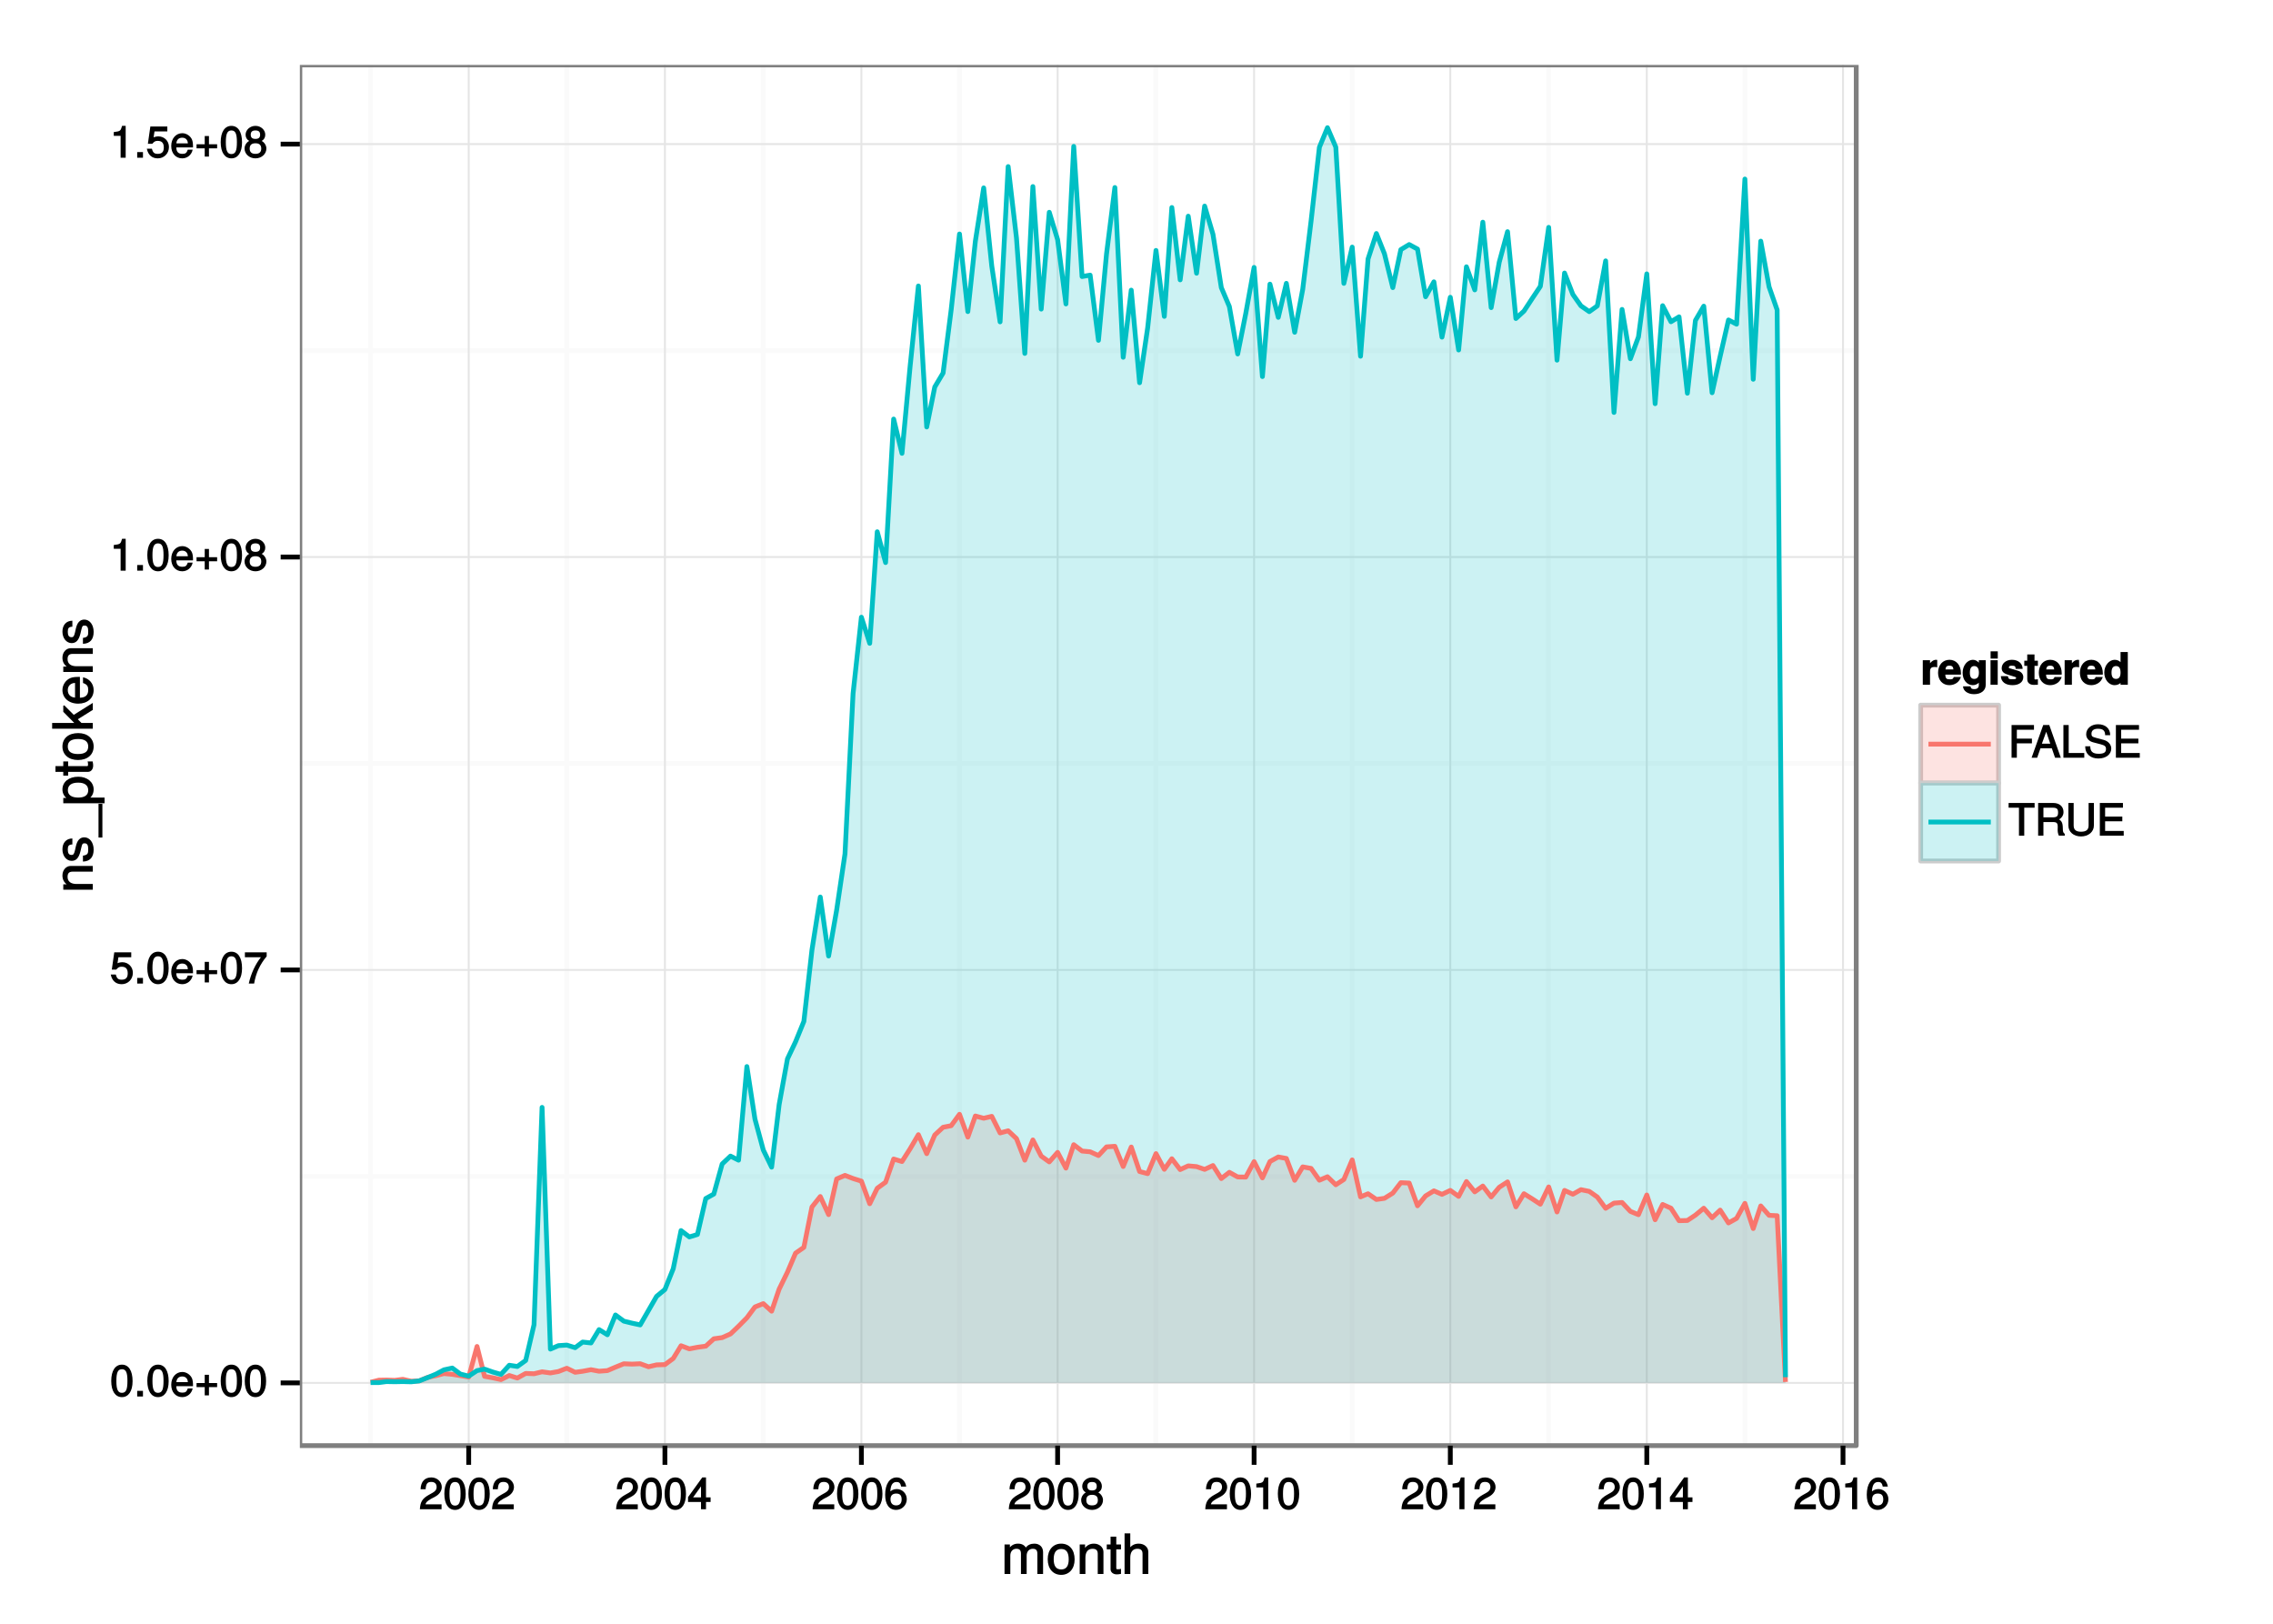 <?xml version="1.0" encoding="UTF-8"?>
<svg xmlns="http://www.w3.org/2000/svg" xmlns:xlink="http://www.w3.org/1999/xlink" width="504pt" height="360pt" viewBox="0 0 504 360" version="1.1">
<defs>
<g>
<symbol overflow="visible" id="glyph0-0">
<path style="stroke:none;" d=""/>
</symbol>
<symbol overflow="visible" id="glyph0-1">
<path style="stroke:none;" d="M 5 -3.391 C 5 -5.75 4.109 -7.062 2.641 -7.062 C 1.172 -7.062 0.266 -5.734 0.266 -3.453 C 0.266 -1.156 1.188 0.141 2.641 0.141 C 4.078 0.141 5 -1.156 5 -3.391 Z M 3.859 -3.469 C 3.859 -1.547 3.562 -0.812 2.625 -0.812 C 1.734 -0.812 1.406 -1.578 1.406 -3.438 C 1.406 -5.312 1.734 -6.047 2.641 -6.047 C 3.547 -6.047 3.859 -5.297 3.859 -3.469 Z M 3.859 -3.469 "/>
</symbol>
<symbol overflow="visible" id="glyph0-2">
<path style="stroke:none;" d="M 1.969 -0.125 L 1.969 -1.25 L 0.688 -1.25 L 0.688 0 L 1.969 0 Z M 1.969 -0.125 "/>
</symbol>
<symbol overflow="visible" id="glyph0-3">
<path style="stroke:none;" d="M 5.062 -2.406 C 5.062 -3.141 5 -3.594 4.859 -3.969 C 4.531 -4.797 3.625 -5.438 2.688 -5.438 C 1.281 -5.438 0.234 -4.266 0.234 -2.609 C 0.234 -0.953 1.25 0.141 2.672 0.141 C 3.812 0.141 4.75 -0.641 4.984 -1.781 L 3.906 -1.781 C 3.641 -1 3.344 -0.859 2.703 -0.859 C 1.859 -0.859 1.375 -1.25 1.359 -2.281 L 5.062 -2.281 Z M 4.156 -3.031 C 4.156 -3.031 3.969 -3.172 3.969 -3.188 L 1.375 -3.188 C 1.438 -3.953 1.875 -4.438 2.672 -4.438 C 3.469 -4.438 3.922 -3.906 3.922 -3.125 Z M 4.156 -3.031 "/>
</symbol>
<symbol overflow="visible" id="glyph0-4">
<path style="stroke:none;" d="M 5.078 -2.203 L 5.078 -2.984 L 3.266 -2.984 L 3.266 -4.812 L 2.328 -4.812 L 2.328 -2.984 L 0.516 -2.984 L 0.516 -2.078 L 2.328 -2.078 L 2.328 -0.25 L 3.266 -0.25 L 3.266 -2.078 L 5.078 -2.078 Z M 5.078 -2.203 "/>
</symbol>
<symbol overflow="visible" id="glyph0-5">
<path style="stroke:none;" d="M 5.062 -2.375 C 5.062 -3.719 4.031 -4.734 2.719 -4.734 C 2.25 -4.734 1.75 -4.578 1.656 -4.5 L 1.859 -5.828 L 4.703 -5.828 L 4.703 -6.922 L 0.938 -6.922 L 0.391 -3.094 L 1.375 -3.094 C 1.812 -3.609 2.047 -3.734 2.578 -3.734 C 3.484 -3.734 3.922 -3.266 3.922 -2.266 C 3.922 -1.281 3.484 -0.859 2.578 -0.859 C 1.828 -0.859 1.516 -1.109 1.281 -2 L 0.156 -2 C 0.469 -0.516 1.375 0.141 2.594 0.141 C 3.969 0.141 5.062 -0.938 5.062 -2.375 Z M 5.062 -2.375 "/>
</symbol>
<symbol overflow="visible" id="glyph0-6">
<path style="stroke:none;" d="M 5.125 -6.078 L 5.125 -6.922 L 0.297 -6.922 L 0.297 -5.828 L 3.844 -5.828 C 2.656 -4.344 1.656 -2.266 1.156 0 L 2.344 0 C 2.734 -2.328 3.656 -4.281 5.125 -6.031 Z M 5.125 -6.078 "/>
</symbol>
<symbol overflow="visible" id="glyph0-7">
<path style="stroke:none;" d="M 3.469 -0.125 L 3.469 -7.062 L 2.672 -7.062 C 2.328 -5.891 2.281 -5.875 0.828 -5.688 L 0.828 -4.844 L 2.344 -4.844 L 2.344 0 L 3.469 0 Z M 3.469 -0.125 "/>
</symbol>
<symbol overflow="visible" id="glyph0-8">
<path style="stroke:none;" d="M 5.062 -2.047 C 5.062 -2.797 4.531 -3.469 4.016 -3.719 C 4.547 -4.031 4.812 -4.469 4.812 -5.109 C 4.812 -6.172 3.844 -7.062 2.641 -7.062 C 1.438 -7.062 0.453 -6.172 0.453 -5.109 C 0.453 -4.484 0.719 -4.047 1.25 -3.719 C 0.734 -3.469 0.219 -2.797 0.219 -2.047 C 0.219 -0.812 1.297 0.141 2.641 0.141 C 3.984 0.141 5.062 -0.812 5.062 -2.047 Z M 3.672 -5.094 C 3.672 -4.469 3.344 -4.172 2.641 -4.172 C 1.922 -4.172 1.594 -4.469 1.594 -5.109 C 1.594 -5.75 1.922 -6.047 2.641 -6.047 C 3.359 -6.047 3.672 -5.75 3.672 -5.094 Z M 3.922 -2.031 C 3.922 -1.234 3.484 -0.859 2.625 -0.859 C 1.797 -0.859 1.359 -1.234 1.359 -2.031 C 1.359 -2.828 1.797 -3.203 2.641 -3.203 C 3.484 -3.203 3.922 -2.828 3.922 -2.031 Z M 3.922 -2.031 "/>
</symbol>
<symbol overflow="visible" id="glyph0-9">
<path style="stroke:none;" d="M 5.031 -4.938 C 5.031 -6.078 4.016 -7.062 2.719 -7.062 C 1.328 -7.062 0.391 -6.219 0.328 -4.438 L 1.453 -4.438 C 1.531 -5.703 1.859 -6.062 2.703 -6.062 C 3.469 -6.062 3.891 -5.641 3.891 -4.906 C 3.891 -4.375 3.609 -4.016 3.016 -3.672 L 2.125 -3.172 C 0.703 -2.359 0.266 -1.625 0.172 0 L 4.984 0 L 4.984 -1.094 L 1.422 -1.094 C 1.5 -1.516 1.766 -1.781 2.594 -2.281 L 3.562 -2.797 C 4.516 -3.297 5.031 -4.094 5.031 -4.938 Z M 5.031 -4.938 "/>
</symbol>
<symbol overflow="visible" id="glyph0-10">
<path style="stroke:none;" d="M 5.125 -1.75 L 5.125 -2.641 L 4.109 -2.641 L 4.109 -7.062 L 3.281 -7.062 L 0.125 -2.688 L 0.125 -1.625 L 3 -1.625 L 3 0 L 4.109 0 L 4.109 -1.625 L 5.125 -1.625 Z M 3.141 -2.641 L 1.25 -2.641 L 3.234 -5.406 L 3 -5.484 L 3 -2.641 Z M 3.141 -2.641 "/>
</symbol>
<symbol overflow="visible" id="glyph0-11">
<path style="stroke:none;" d="M 5.062 -2.234 C 5.062 -3.5 4.062 -4.484 2.844 -4.484 C 2.172 -4.484 1.531 -4.188 1.172 -3.688 L 1.406 -3.594 C 1.422 -5.25 1.828 -6.047 2.797 -6.047 C 3.391 -6.047 3.656 -5.797 3.812 -5.031 L 4.938 -5.031 C 4.75 -6.266 3.891 -7.062 2.844 -7.062 C 1.266 -7.062 0.266 -5.594 0.266 -3.219 C 0.266 -1.109 1.141 0.141 2.703 0.141 C 3.984 0.141 5.062 -0.906 5.062 -2.234 Z M 3.922 -2.172 C 3.922 -1.312 3.484 -0.859 2.703 -0.859 C 1.922 -0.859 1.453 -1.344 1.453 -2.219 C 1.453 -3.062 1.906 -3.484 2.734 -3.484 C 3.547 -3.484 3.922 -3.078 3.922 -2.172 Z M 3.922 -2.172 "/>
</symbol>
<symbol overflow="visible" id="glyph0-12">
<path style="stroke:none;" d="M 5.688 -6.328 L 5.688 -7.25 L 0.719 -7.25 L 0.719 0 L 1.891 0 L 1.891 -3.188 L 5.234 -3.188 L 5.234 -4.234 L 1.891 -4.234 L 1.891 -6.203 L 5.688 -6.203 Z M 5.688 -6.328 "/>
</symbol>
<symbol overflow="visible" id="glyph0-13">
<path style="stroke:none;" d="M 6.406 -0.125 L 3.891 -7.25 L 2.547 -7.25 L -0.031 0 L 1.203 0 L 1.938 -2.094 L 4.453 -2.094 L 5.172 0 L 6.453 0 Z M 4.297 -3.109 L 2.25 -3.109 L 3.359 -6.156 L 3.078 -6.156 L 4.109 -3.109 Z M 4.297 -3.109 "/>
</symbol>
<symbol overflow="visible" id="glyph0-14">
<path style="stroke:none;" d="M 5.25 -0.125 L 5.25 -1.047 L 1.797 -1.047 L 1.797 -7.25 L 0.625 -7.25 L 0.625 0 L 5.25 0 Z M 5.25 -0.125 "/>
</symbol>
<symbol overflow="visible" id="glyph0-15">
<path style="stroke:none;" d="M 6.094 -2.047 C 6.094 -2.906 5.422 -3.672 4.469 -3.938 L 2.719 -4.406 C 1.875 -4.625 1.703 -4.766 1.703 -5.312 C 1.703 -6.016 2.188 -6.422 3.125 -6.422 C 4.234 -6.422 4.734 -6.031 4.734 -5 L 5.859 -5 C 5.859 -6.5 4.766 -7.422 3.156 -7.422 C 1.625 -7.422 0.531 -6.453 0.531 -5.188 C 0.531 -4.328 1.125 -3.672 2.047 -3.422 L 3.781 -2.969 C 4.656 -2.734 4.922 -2.5 4.922 -1.953 C 4.922 -1.188 4.484 -0.875 3.281 -0.875 C 1.953 -0.875 1.438 -1.406 1.438 -2.531 L 0.312 -2.531 C 0.312 -0.75 1.578 0.172 3.219 0.172 C 5 0.172 6.094 -0.797 6.094 -2.047 Z M 6.094 -2.047 "/>
</symbol>
<symbol overflow="visible" id="glyph0-16">
<path style="stroke:none;" d="M 6.016 -0.125 L 6.016 -1.047 L 1.891 -1.047 L 1.891 -3.188 L 5.703 -3.188 L 5.703 -4.234 L 1.891 -4.234 L 1.891 -6.203 L 5.844 -6.203 L 5.844 -7.25 L 0.719 -7.25 L 0.719 0 L 6.016 0 Z M 6.016 -0.125 "/>
</symbol>
<symbol overflow="visible" id="glyph0-17">
<path style="stroke:none;" d="M 5.828 -6.328 L 5.828 -7.25 L 0.062 -7.25 L 0.062 -6.203 L 2.359 -6.203 L 2.359 0 L 3.531 0 L 3.531 -6.203 L 5.828 -6.203 Z M 5.828 -6.328 "/>
</symbol>
<symbol overflow="visible" id="glyph0-18">
<path style="stroke:none;" d="M 6.656 -0.125 L 6.656 -0.406 C 6.281 -0.672 6.234 -0.828 6.219 -1.75 C 6.203 -2.906 5.906 -3.391 5.141 -3.719 L 5.141 -3.453 C 5.922 -3.844 6.375 -4.453 6.375 -5.25 C 6.375 -6.453 5.484 -7.25 4.109 -7.25 L 0.75 -7.25 L 0.75 0 L 1.922 0 L 1.922 -3.016 L 4.094 -3.016 C 4.875 -3.016 5.109 -2.766 5.094 -1.906 L 5.078 -1.281 C 5.078 -0.844 5.156 -0.406 5.344 0 L 6.656 0 Z M 5.172 -5.125 C 5.172 -4.297 4.891 -4.062 3.938 -4.062 L 1.922 -4.062 L 1.922 -6.203 L 3.938 -6.203 C 4.938 -6.203 5.172 -5.906 5.172 -5.125 Z M 5.172 -5.125 "/>
</symbol>
<symbol overflow="visible" id="glyph0-19">
<path style="stroke:none;" d="M 6.328 -2.25 L 6.328 -7.25 L 5.156 -7.25 L 5.156 -2.25 C 5.156 -1.312 4.609 -0.875 3.484 -0.875 C 2.453 -0.875 1.844 -1.234 1.844 -2.25 L 1.844 -7.25 L 0.672 -7.25 L 0.672 -2.25 C 0.672 -0.828 1.828 0.172 3.484 0.172 C 5.125 0.172 6.328 -0.859 6.328 -2.25 Z M 6.328 -2.25 "/>
</symbol>
<symbol overflow="visible" id="glyph1-0">
<path style="stroke:none;" d=""/>
</symbol>
<symbol overflow="visible" id="glyph1-1">
<path style="stroke:none;" d="M 9.25 -0.125 L 9.25 -4.844 C 9.25 -5.969 8.5 -6.734 7.312 -6.734 C 6.484 -6.734 5.875 -6.438 5.406 -5.875 C 5.109 -6.406 4.516 -6.734 3.703 -6.734 C 2.859 -6.734 2.203 -6.391 1.656 -5.625 L 1.891 -5.531 L 1.891 -6.547 L 0.703 -6.547 L 0.703 0 L 1.984 0 L 1.984 -4.078 C 1.984 -4.984 2.516 -5.594 3.328 -5.594 C 4.062 -5.594 4.344 -5.266 4.344 -4.469 L 4.344 0 L 5.609 0 L 5.609 -4.078 C 5.609 -4.984 6.156 -5.594 6.969 -5.594 C 7.703 -5.594 7.984 -5.25 7.984 -4.469 L 7.984 0 L 9.25 0 Z M 9.25 -0.125 "/>
</symbol>
<symbol overflow="visible" id="glyph1-2">
<path style="stroke:none;" d="M 6.25 -3.234 C 6.25 -5.406 5.078 -6.734 3.266 -6.734 C 1.5 -6.734 0.281 -5.391 0.281 -3.281 C 0.281 -1.156 1.484 0.188 3.281 0.188 C 5.047 0.188 6.25 -1.156 6.25 -3.234 Z M 4.938 -3.234 C 4.938 -1.766 4.375 -1.016 3.281 -1.016 C 2.156 -1.016 1.609 -1.75 1.609 -3.281 C 1.609 -4.781 2.156 -5.547 3.281 -5.547 C 4.406 -5.547 4.938 -4.797 4.938 -3.234 Z M 4.938 -3.234 "/>
</symbol>
<symbol overflow="visible" id="glyph1-3">
<path style="stroke:none;" d="M 5.969 -0.125 L 5.969 -4.891 C 5.969 -5.922 5.062 -6.734 3.859 -6.734 C 2.922 -6.734 2.203 -6.344 1.656 -5.453 L 1.891 -5.359 L 1.891 -6.547 L 0.703 -6.547 L 0.703 0 L 1.969 0 L 1.969 -3.594 C 1.969 -4.891 2.531 -5.594 3.547 -5.594 C 4.344 -5.594 4.703 -5.25 4.703 -4.484 L 4.703 0 L 5.969 0 Z M 5.969 -0.125 "/>
</symbol>
<symbol overflow="visible" id="glyph1-4">
<path style="stroke:none;" d="M 3.188 -0.125 L 3.188 -1.156 C 2.922 -1.062 2.766 -1.062 2.562 -1.062 C 2.141 -1.062 2.141 -1.047 2.141 -1.484 L 2.141 -5.469 L 3.188 -5.469 L 3.188 -6.547 L 2.141 -6.547 L 2.141 -8.281 L 0.875 -8.281 L 0.875 -6.547 L 0.031 -6.547 L 0.031 -5.469 L 0.875 -5.469 L 0.875 -1.047 C 0.875 -0.406 1.453 0.078 2.234 0.078 C 2.469 0.078 2.719 0.062 3.188 -0.031 Z M 3.188 -0.125 "/>
</symbol>
<symbol overflow="visible" id="glyph1-5">
<path style="stroke:none;" d="M 5.969 -0.125 L 5.969 -4.891 C 5.969 -5.938 5.078 -6.734 3.859 -6.734 C 2.969 -6.734 2.312 -6.422 1.734 -5.656 L 1.969 -5.562 L 1.969 -9.016 L 0.703 -9.016 L 0.703 0 L 1.969 0 L 1.969 -3.594 C 1.969 -4.891 2.516 -5.594 3.547 -5.594 C 4.25 -5.594 4.688 -5.312 4.688 -4.484 L 4.688 0 L 5.969 0 Z M 5.969 -0.125 "/>
</symbol>
<symbol overflow="visible" id="glyph2-0">
<path style="stroke:none;" d=""/>
</symbol>
<symbol overflow="visible" id="glyph2-1">
<path style="stroke:none;" d="M -0.125 -5.969 L -4.891 -5.969 C -5.922 -5.969 -6.734 -5.062 -6.734 -3.859 C -6.734 -2.922 -6.344 -2.203 -5.453 -1.656 L -5.359 -1.891 L -6.547 -1.891 L -6.547 -0.703 L 0 -0.703 L 0 -1.969 L -3.594 -1.969 C -4.891 -1.969 -5.594 -2.531 -5.594 -3.547 C -5.594 -4.344 -5.25 -4.703 -4.484 -4.703 L 0 -4.703 L 0 -5.969 Z M -0.125 -5.969 "/>
</symbol>
<symbol overflow="visible" id="glyph2-2">
<path style="stroke:none;" d="M -1.891 -5.641 C -2.828 -5.641 -3.438 -4.984 -3.734 -3.734 L -3.953 -2.766 C -4.156 -1.953 -4.281 -1.734 -4.734 -1.734 C -5.297 -1.734 -5.547 -2.125 -5.547 -2.938 C -5.547 -3.75 -5.328 -4.031 -4.531 -4.062 L -4.531 -5.391 C -5.906 -5.375 -6.734 -4.422 -6.734 -2.969 C -6.734 -1.516 -5.844 -0.422 -4.688 -0.422 C -3.703 -0.422 -3.094 -1.062 -2.734 -2.562 L -2.516 -3.484 C -2.344 -4.188 -2.266 -4.312 -1.812 -4.312 C -1.219 -4.312 -1.016 -3.875 -1.016 -3 C -1.016 -2.094 -1.094 -1.734 -2.188 -1.578 L -2.188 -0.266 C -0.594 -0.312 0.188 -1.266 0.188 -2.922 C 0.188 -4.5 -0.688 -5.641 -1.891 -5.641 Z M -1.891 -5.641 "/>
</symbol>
<symbol overflow="visible" id="glyph2-3">
<path style="stroke:none;" d="M 1.984 -7.062 L 1.266 -7.062 L 1.266 0.406 L 2.125 0.406 L 2.125 -7.062 Z M 1.984 -7.062 "/>
</symbol>
<symbol overflow="visible" id="glyph2-4">
<path style="stroke:none;" d="M -3.219 -6.406 C -5.328 -6.406 -6.734 -5.25 -6.734 -3.578 C -6.734 -2.719 -6.312 -1.938 -5.562 -1.469 L -5.469 -1.703 L -6.547 -1.703 L -6.547 -0.516 L 2.609 -0.516 L 2.609 -1.781 L -0.891 -1.781 L -0.797 -1.547 C -0.141 -2.078 0.188 -2.766 0.188 -3.594 C 0.188 -5.203 -1.219 -6.406 -3.219 -6.406 Z M -3.234 -5.094 C -1.812 -5.094 -1.016 -4.5 -1.016 -3.406 C -1.016 -2.359 -1.75 -1.781 -3.234 -1.781 C -4.703 -1.781 -5.531 -2.359 -5.531 -3.406 C -5.531 -4.516 -4.734 -5.094 -3.234 -5.094 Z M -3.234 -5.094 "/>
</symbol>
<symbol overflow="visible" id="glyph2-5">
<path style="stroke:none;" d="M -0.125 -3.188 L -1.156 -3.188 C -1.062 -2.922 -1.062 -2.766 -1.062 -2.562 C -1.062 -2.141 -1.047 -2.141 -1.484 -2.141 L -5.469 -2.141 L -5.469 -3.188 L -6.547 -3.188 L -6.547 -2.141 L -8.281 -2.141 L -8.281 -0.875 L -6.547 -0.875 L -6.547 -0.031 L -5.469 -0.031 L -5.469 -0.875 L -1.047 -0.875 C -0.406 -0.875 0.078 -1.453 0.078 -2.234 C 0.078 -2.469 0.062 -2.719 -0.031 -3.188 Z M -0.125 -3.188 "/>
</symbol>
<symbol overflow="visible" id="glyph2-6">
<path style="stroke:none;" d="M -3.234 -6.25 C -5.406 -6.25 -6.734 -5.078 -6.734 -3.266 C -6.734 -1.5 -5.391 -0.281 -3.281 -0.281 C -1.156 -0.281 0.188 -1.484 0.188 -3.281 C 0.188 -5.047 -1.156 -6.25 -3.234 -6.25 Z M -3.234 -4.938 C -1.766 -4.938 -1.016 -4.375 -1.016 -3.281 C -1.016 -2.156 -1.75 -1.609 -3.281 -1.609 C -4.781 -1.609 -5.547 -2.156 -5.547 -3.281 C -5.547 -4.406 -4.797 -4.938 -3.234 -4.938 Z M -3.234 -4.938 "/>
</symbol>
<symbol overflow="visible" id="glyph2-7">
<path style="stroke:none;" d="M -0.234 -6.125 L -4.219 -3.625 L -6.328 -5.734 L -6.547 -5.641 L -6.547 -4.297 L -3.859 -1.578 L -3.75 -1.828 L -9.016 -1.828 L -9.016 -0.547 L 0 -0.547 L 0 -1.828 L -2.516 -1.828 L -3.328 -2.641 L 0 -4.719 L 0 -6.266 Z M -0.234 -6.125 "/>
</symbol>
<symbol overflow="visible" id="glyph2-8">
<path style="stroke:none;" d="M -2.984 -6.281 C -3.906 -6.281 -4.469 -6.219 -4.938 -6.031 C -5.969 -5.625 -6.734 -4.531 -6.734 -3.359 C -6.734 -1.609 -5.297 -0.344 -3.234 -0.344 C -1.172 -0.344 0.188 -1.578 0.188 -3.344 C 0.188 -4.781 -0.766 -5.906 -2.172 -6.188 L -2.172 -4.922 C -1.219 -4.594 -1.016 -4.172 -1.016 -3.375 C -1.016 -2.328 -1.547 -1.688 -2.859 -1.656 L -2.859 -6.281 Z M -3.781 -5.188 C -3.781 -5.188 -3.922 -4.984 -3.938 -4.984 L -3.938 -1.688 C -4.922 -1.766 -5.547 -2.344 -5.547 -3.344 C -5.547 -4.328 -4.859 -4.938 -3.875 -4.938 Z M -3.781 -5.188 "/>
</symbol>
<symbol overflow="visible" id="glyph3-0">
<path style="stroke:none;" d=""/>
</symbol>
<symbol overflow="visible" id="glyph3-1">
<path style="stroke:none;" d="M 3.672 -4.016 L 3.672 -5.5 C 3.469 -5.531 3.422 -5.531 3.391 -5.531 C 2.766 -5.531 2.094 -4.984 1.812 -4.281 L 2.078 -4.281 L 2.078 -5.438 L 0.469 -5.438 L 0.469 0 L 2.078 0 L 2.078 -2.875 C 2.078 -3.672 2.344 -3.938 3.125 -3.938 C 3.266 -3.938 3.375 -3.922 3.672 -3.859 Z M 3.672 -4.016 "/>
</symbol>
<symbol overflow="visible" id="glyph3-2">
<path style="stroke:none;" d="M 5.156 -2.516 C 5.156 -4.312 4.141 -5.531 2.609 -5.531 C 1.125 -5.531 0.078 -4.391 0.078 -2.641 C 0.078 -0.984 1.109 0.094 2.578 0.094 C 3.734 0.094 4.812 -0.562 5.141 -1.719 L 3.562 -1.719 C 3.406 -1.203 3.125 -1.203 2.625 -1.203 C 2 -1.203 1.719 -1.359 1.688 -2.234 L 5.141 -2.234 Z M 3.641 -3.391 L 1.719 -3.391 C 1.781 -3.969 2 -4.234 2.594 -4.234 C 3.172 -4.234 3.438 -3.984 3.484 -3.391 Z M 3.641 -3.391 "/>
</symbol>
<symbol overflow="visible" id="glyph3-3">
<path style="stroke:none;" d="M 5.312 0.047 L 5.312 -5.438 L 3.781 -5.438 L 3.781 -4.516 L 4 -4.609 C 3.594 -5.219 3.062 -5.531 2.469 -5.531 C 1.25 -5.531 0.188 -4.266 0.188 -2.656 C 0.188 -1.047 1.172 0.094 2.453 0.094 C 3.047 0.094 3.5 -0.141 4 -0.641 L 3.781 -0.719 L 3.781 0.047 C 3.781 0.672 3.438 0.969 2.766 0.969 C 2.266 0.969 2.047 0.891 1.922 0.359 L 0.281 0.359 C 0.312 1.344 1.312 2.094 2.719 2.094 C 4.281 2.094 5.312 1.266 5.312 0.047 Z M 3.797 -2.672 C 3.797 -1.734 3.438 -1.297 2.75 -1.297 C 2.109 -1.297 1.797 -1.734 1.797 -2.672 C 1.797 -3.656 2.109 -4.141 2.766 -4.141 C 3.438 -4.141 3.797 -3.641 3.797 -2.672 Z M 3.797 -2.672 "/>
</symbol>
<symbol overflow="visible" id="glyph3-4">
<path style="stroke:none;" d="M 2.109 -0.125 L 2.109 -5.438 L 0.516 -5.438 L 0.516 0 L 2.109 0 Z M 2.125 -5.922 L 2.125 -7.406 L 0.531 -7.406 L 0.531 -5.797 L 2.125 -5.797 Z M 2.125 -5.922 "/>
</symbol>
<symbol overflow="visible" id="glyph3-5">
<path style="stroke:none;" d="M 5.109 -1.656 L 5.109 -1.734 C 5.109 -2.328 4.656 -2.891 3.969 -3.094 L 2.281 -3.594 C 1.906 -3.688 1.922 -3.641 1.922 -3.859 C 1.922 -4.141 2.109 -4.219 2.578 -4.219 C 3.219 -4.219 3.406 -4.109 3.422 -3.516 L 4.969 -3.516 C 4.953 -4.734 3.984 -5.531 2.594 -5.531 C 1.281 -5.531 0.328 -4.734 0.328 -3.672 C 0.328 -3.031 0.641 -2.562 1.594 -2.266 L 3.188 -1.766 C 3.531 -1.656 3.516 -1.672 3.516 -1.531 C 3.516 -1.219 3.266 -1.234 2.641 -1.234 C 2.031 -1.234 1.828 -1.203 1.688 -1.906 L 0.141 -1.906 C 0.188 -0.641 1.156 0.094 2.719 0.094 C 4.188 0.094 5.109 -0.609 5.109 -1.656 Z M 5.109 -1.656 "/>
</symbol>
<symbol overflow="visible" id="glyph3-6">
<path style="stroke:none;" d="M 3.016 -0.125 L 3.016 -1.219 C 2.75 -1.188 2.672 -1.172 2.578 -1.172 C 2.219 -1.172 2.266 -1.141 2.266 -1.609 L 2.266 -4.188 L 3.016 -4.188 L 3.016 -5.328 L 2.266 -5.328 L 2.266 -6.719 L 0.656 -6.719 L 0.656 -5.328 L 0 -5.328 L 0 -4.188 L 0.656 -4.188 L 0.656 -1.234 C 0.656 -0.422 1.234 0.031 2.109 0.031 C 2.406 0.031 2.641 0.016 3.016 0 Z M 3.016 -0.125 "/>
</symbol>
<symbol overflow="visible" id="glyph3-7">
<path style="stroke:none;" d="M 5.359 -0.125 L 5.359 -7.25 L 3.75 -7.25 L 3.75 -4.641 L 3.969 -4.734 C 3.641 -5.25 3.094 -5.531 2.453 -5.531 C 1.219 -5.531 0.141 -4.266 0.141 -2.703 C 0.141 -1.234 1.078 0.094 2.453 0.094 C 3.094 0.094 3.641 -0.188 3.969 -0.641 L 3.75 -0.719 L 3.75 0 L 5.359 0 Z M 3.75 -2.688 C 3.75 -1.75 3.422 -1.297 2.75 -1.297 C 2.078 -1.297 1.75 -1.75 1.75 -2.703 C 1.75 -3.672 2.078 -4.141 2.75 -4.141 C 3.438 -4.141 3.75 -3.672 3.75 -2.688 Z M 3.75 -2.688 "/>
</symbol>
</g>
<clipPath id="clip1">
  <path d="M 66.488 14.398 L 412 14.398 L 412 321 L 66.488 321 Z M 66.488 14.398 "/>
</clipPath>
<clipPath id="clip2">
  <path d="M 66.488 260 L 412.59 260 L 412.59 262 L 66.488 262 Z M 66.488 260 "/>
</clipPath>
<clipPath id="clip3">
  <path d="M 66.488 168 L 412.59 168 L 412.59 170 L 66.488 170 Z M 66.488 168 "/>
</clipPath>
<clipPath id="clip4">
  <path d="M 66.488 77 L 412.59 77 L 412.59 79 L 66.488 79 Z M 66.488 77 "/>
</clipPath>
<clipPath id="clip5">
  <path d="M 81 14.398 L 83 14.398 L 83 321.512 L 81 321.512 Z M 81 14.398 "/>
</clipPath>
<clipPath id="clip6">
  <path d="M 125 14.398 L 127 14.398 L 127 321.512 L 125 321.512 Z M 125 14.398 "/>
</clipPath>
<clipPath id="clip7">
  <path d="M 168 14.398 L 170 14.398 L 170 321.512 L 168 321.512 Z M 168 14.398 "/>
</clipPath>
<clipPath id="clip8">
  <path d="M 212 14.398 L 214 14.398 L 214 321.512 L 212 321.512 Z M 212 14.398 "/>
</clipPath>
<clipPath id="clip9">
  <path d="M 255 14.398 L 257 14.398 L 257 321.512 L 255 321.512 Z M 255 14.398 "/>
</clipPath>
<clipPath id="clip10">
  <path d="M 299 14.398 L 301 14.398 L 301 321.512 L 299 321.512 Z M 299 14.398 "/>
</clipPath>
<clipPath id="clip11">
  <path d="M 342 14.398 L 344 14.398 L 344 321.512 L 342 321.512 Z M 342 14.398 "/>
</clipPath>
<clipPath id="clip12">
  <path d="M 386 14.398 L 388 14.398 L 388 321.512 L 386 321.512 Z M 386 14.398 "/>
</clipPath>
<clipPath id="clip13">
  <path d="M 66.488 306 L 412 306 L 412 307 L 66.488 307 Z M 66.488 306 "/>
</clipPath>
<clipPath id="clip14">
  <path d="M 66.488 214 L 412 214 L 412 216 L 66.488 216 Z M 66.488 214 "/>
</clipPath>
<clipPath id="clip15">
  <path d="M 66.488 123 L 412 123 L 412 124 L 66.488 124 Z M 66.488 123 "/>
</clipPath>
<clipPath id="clip16">
  <path d="M 66.488 31 L 412 31 L 412 33 L 66.488 33 Z M 66.488 31 "/>
</clipPath>
<clipPath id="clip17">
  <path d="M 103 14.398 L 105 14.398 L 105 321 L 103 321 Z M 103 14.398 "/>
</clipPath>
<clipPath id="clip18">
  <path d="M 147 14.398 L 148 14.398 L 148 321 L 147 321 Z M 147 14.398 "/>
</clipPath>
<clipPath id="clip19">
  <path d="M 190 14.398 L 192 14.398 L 192 321 L 190 321 Z M 190 14.398 "/>
</clipPath>
<clipPath id="clip20">
  <path d="M 234 14.398 L 235 14.398 L 235 321 L 234 321 Z M 234 14.398 "/>
</clipPath>
<clipPath id="clip21">
  <path d="M 277 14.398 L 279 14.398 L 279 321 L 277 321 Z M 277 14.398 "/>
</clipPath>
<clipPath id="clip22">
  <path d="M 321 14.398 L 322 14.398 L 322 321 L 321 321 Z M 321 14.398 "/>
</clipPath>
<clipPath id="clip23">
  <path d="M 364 14.398 L 366 14.398 L 366 321 L 364 321 Z M 364 14.398 "/>
</clipPath>
<clipPath id="clip24">
  <path d="M 408 14.398 L 409 14.398 L 409 321 L 408 321 Z M 408 14.398 "/>
</clipPath>
<clipPath id="clip25">
  <path d="M 66.488 14.398 L 412.59 14.398 L 412.59 321.512 L 66.488 321.512 Z M 66.488 14.398 "/>
</clipPath>
</defs>
<g id="surface222">
<rect x="0" y="0" width="504" height="360" style="fill:rgb(100%,100%,100%);fill-opacity:1;stroke:none;"/>
<rect x="0" y="0" width="504" height="360" style="fill:rgb(100%,100%,100%);fill-opacity:1;stroke:none;"/>
<path style="fill:none;stroke-width:1.063;stroke-linecap:round;stroke-linejoin:round;stroke:rgb(100%,100%,100%);stroke-opacity:1;stroke-miterlimit:10;" d="M 0 360 L 504 360 L 504 0 L 0 0 Z M 0 360 "/>
<g clip-path="url(#clip1)" clip-rule="nonzero">
<path style=" stroke:none;fill-rule:nonzero;fill:rgb(100%,100%,100%);fill-opacity:1;" d="M 66.488 320.512 L 411.59 320.512 L 411.59 14.398 L 66.488 14.398 Z M 66.488 320.512 "/>
</g>
<g clip-path="url(#clip2)" clip-rule="nonzero">
<path style="fill:none;stroke-width:1.063;stroke-linecap:butt;stroke-linejoin:round;stroke:rgb(98.039%,98.039%,98.039%);stroke-opacity:1;stroke-miterlimit:10;" d="M 66.488 260.824 L 411.586 260.824 "/>
</g>
<g clip-path="url(#clip3)" clip-rule="nonzero">
<path style="fill:none;stroke-width:1.063;stroke-linecap:butt;stroke-linejoin:round;stroke:rgb(98.039%,98.039%,98.039%);stroke-opacity:1;stroke-miterlimit:10;" d="M 66.488 169.273 L 411.586 169.273 "/>
</g>
<g clip-path="url(#clip4)" clip-rule="nonzero">
<path style="fill:none;stroke-width:1.063;stroke-linecap:butt;stroke-linejoin:round;stroke:rgb(98.039%,98.039%,98.039%);stroke-opacity:1;stroke-miterlimit:10;" d="M 66.488 77.723 L 411.586 77.723 "/>
</g>
<g clip-path="url(#clip5)" clip-rule="nonzero">
<path style="fill:none;stroke-width:1.063;stroke-linecap:butt;stroke-linejoin:round;stroke:rgb(98.039%,98.039%,98.039%);stroke-opacity:1;stroke-miterlimit:10;" d="M 82.172 320.512 L 82.172 14.398 "/>
</g>
<g clip-path="url(#clip6)" clip-rule="nonzero">
<path style="fill:none;stroke-width:1.063;stroke-linecap:butt;stroke-linejoin:round;stroke:rgb(98.039%,98.039%,98.039%);stroke-opacity:1;stroke-miterlimit:10;" d="M 125.68 320.512 L 125.68 14.398 "/>
</g>
<g clip-path="url(#clip7)" clip-rule="nonzero">
<path style="fill:none;stroke-width:1.063;stroke-linecap:butt;stroke-linejoin:round;stroke:rgb(98.039%,98.039%,98.039%);stroke-opacity:1;stroke-miterlimit:10;" d="M 169.219 320.512 L 169.219 14.398 "/>
</g>
<g clip-path="url(#clip8)" clip-rule="nonzero">
<path style="fill:none;stroke-width:1.063;stroke-linecap:butt;stroke-linejoin:round;stroke:rgb(98.039%,98.039%,98.039%);stroke-opacity:1;stroke-miterlimit:10;" d="M 212.754 320.512 L 212.754 14.398 "/>
</g>
<g clip-path="url(#clip9)" clip-rule="nonzero">
<path style="fill:none;stroke-width:1.063;stroke-linecap:butt;stroke-linejoin:round;stroke:rgb(98.039%,98.039%,98.039%);stroke-opacity:1;stroke-miterlimit:10;" d="M 256.289 320.512 L 256.289 14.398 "/>
</g>
<g clip-path="url(#clip10)" clip-rule="nonzero">
<path style="fill:none;stroke-width:1.063;stroke-linecap:butt;stroke-linejoin:round;stroke:rgb(98.039%,98.039%,98.039%);stroke-opacity:1;stroke-miterlimit:10;" d="M 299.828 320.512 L 299.828 14.398 "/>
</g>
<g clip-path="url(#clip11)" clip-rule="nonzero">
<path style="fill:none;stroke-width:1.063;stroke-linecap:butt;stroke-linejoin:round;stroke:rgb(98.039%,98.039%,98.039%);stroke-opacity:1;stroke-miterlimit:10;" d="M 343.363 320.512 L 343.363 14.398 "/>
</g>
<g clip-path="url(#clip12)" clip-rule="nonzero">
<path style="fill:none;stroke-width:1.063;stroke-linecap:butt;stroke-linejoin:round;stroke:rgb(98.039%,98.039%,98.039%);stroke-opacity:1;stroke-miterlimit:10;" d="M 386.902 320.512 L 386.902 14.398 "/>
</g>
<g clip-path="url(#clip13)" clip-rule="nonzero">
<path style="fill:none;stroke-width:0.425;stroke-linecap:butt;stroke-linejoin:round;stroke:rgb(89.804%,89.804%,89.804%);stroke-opacity:1;stroke-miterlimit:10;" d="M 66.488 306.598 L 411.586 306.598 "/>
</g>
<g clip-path="url(#clip14)" clip-rule="nonzero">
<path style="fill:none;stroke-width:0.425;stroke-linecap:butt;stroke-linejoin:round;stroke:rgb(89.804%,89.804%,89.804%);stroke-opacity:1;stroke-miterlimit:10;" d="M 66.488 215.047 L 411.586 215.047 "/>
</g>
<g clip-path="url(#clip15)" clip-rule="nonzero">
<path style="fill:none;stroke-width:0.425;stroke-linecap:butt;stroke-linejoin:round;stroke:rgb(89.804%,89.804%,89.804%);stroke-opacity:1;stroke-miterlimit:10;" d="M 66.488 123.5 L 411.586 123.5 "/>
</g>
<g clip-path="url(#clip16)" clip-rule="nonzero">
<path style="fill:none;stroke-width:0.425;stroke-linecap:butt;stroke-linejoin:round;stroke:rgb(89.804%,89.804%,89.804%);stroke-opacity:1;stroke-miterlimit:10;" d="M 66.488 31.949 L 411.586 31.949 "/>
</g>
<g clip-path="url(#clip17)" clip-rule="nonzero">
<path style="fill:none;stroke-width:0.425;stroke-linecap:butt;stroke-linejoin:round;stroke:rgb(89.804%,89.804%,89.804%);stroke-opacity:1;stroke-miterlimit:10;" d="M 103.926 320.512 L 103.926 14.398 "/>
</g>
<g clip-path="url(#clip18)" clip-rule="nonzero">
<path style="fill:none;stroke-width:0.425;stroke-linecap:butt;stroke-linejoin:round;stroke:rgb(89.804%,89.804%,89.804%);stroke-opacity:1;stroke-miterlimit:10;" d="M 147.434 320.512 L 147.434 14.398 "/>
</g>
<g clip-path="url(#clip19)" clip-rule="nonzero">
<path style="fill:none;stroke-width:0.425;stroke-linecap:butt;stroke-linejoin:round;stroke:rgb(89.804%,89.804%,89.804%);stroke-opacity:1;stroke-miterlimit:10;" d="M 191 320.512 L 191 14.398 "/>
</g>
<g clip-path="url(#clip20)" clip-rule="nonzero">
<path style="fill:none;stroke-width:0.425;stroke-linecap:butt;stroke-linejoin:round;stroke:rgb(89.804%,89.804%,89.804%);stroke-opacity:1;stroke-miterlimit:10;" d="M 234.508 320.512 L 234.508 14.398 "/>
</g>
<g clip-path="url(#clip21)" clip-rule="nonzero">
<path style="fill:none;stroke-width:0.425;stroke-linecap:butt;stroke-linejoin:round;stroke:rgb(89.804%,89.804%,89.804%);stroke-opacity:1;stroke-miterlimit:10;" d="M 278.074 320.512 L 278.074 14.398 "/>
</g>
<g clip-path="url(#clip22)" clip-rule="nonzero">
<path style="fill:none;stroke-width:0.425;stroke-linecap:butt;stroke-linejoin:round;stroke:rgb(89.804%,89.804%,89.804%);stroke-opacity:1;stroke-miterlimit:10;" d="M 321.582 320.512 L 321.582 14.398 "/>
</g>
<g clip-path="url(#clip23)" clip-rule="nonzero">
<path style="fill:none;stroke-width:0.425;stroke-linecap:butt;stroke-linejoin:round;stroke:rgb(89.804%,89.804%,89.804%);stroke-opacity:1;stroke-miterlimit:10;" d="M 365.148 320.512 L 365.148 14.398 "/>
</g>
<g clip-path="url(#clip24)" clip-rule="nonzero">
<path style="fill:none;stroke-width:0.425;stroke-linecap:butt;stroke-linejoin:round;stroke:rgb(89.804%,89.804%,89.804%);stroke-opacity:1;stroke-miterlimit:10;" d="M 408.656 320.512 L 408.656 14.398 "/>
</g>
<path style=" stroke:none;fill-rule:nonzero;fill:rgb(97.255%,46.275%,42.745%);fill-opacity:0.2;" d="M 82.172 306.465 L 84.02 306 L 85.688 305.973 L 87.535 306.039 L 89.324 305.812 L 91.172 306.23 L 92.961 306.145 L 94.809 305.379 L 96.656 304.996 L 98.445 304.531 L 100.289 304.703 L 102.078 304.992 L 103.926 305.305 L 105.773 298.527 L 107.441 305.145 L 109.289 305.48 L 111.078 305.871 L 112.926 304.965 L 114.715 305.527 L 116.562 304.5 L 118.41 304.574 L 120.195 304.141 L 122.043 304.395 L 123.832 304.074 L 125.68 303.355 L 127.527 304.25 L 129.195 304.023 L 131.043 303.676 L 132.832 304.016 L 134.68 303.875 L 136.469 303.113 L 138.316 302.363 L 140.164 302.438 L 141.949 302.352 L 143.797 303.023 L 145.586 302.605 L 147.434 302.547 L 149.281 301.18 L 151.008 298.363 L 152.855 299.055 L 154.645 298.707 L 156.492 298.453 L 158.281 296.824 L 160.129 296.562 L 161.977 295.746 L 163.762 294.039 L 165.609 292.168 L 167.398 289.766 L 169.246 289.027 L 171.094 290.703 L 172.762 285.816 L 174.609 282.031 L 176.398 277.84 L 178.246 276.551 L 180.035 267.609 L 181.883 265.281 L 183.73 269.293 L 185.516 261.383 L 187.363 260.594 L 189.152 261.289 L 191 261.867 L 192.848 266.879 L 194.516 263.445 L 196.363 262.105 L 198.152 256.969 L 200 257.523 L 201.789 254.719 L 203.637 251.57 L 205.484 255.781 L 207.27 251.641 L 209.117 249.926 L 210.906 249.578 L 212.754 247.051 L 214.602 252.113 L 216.27 247.43 L 218.117 247.93 L 219.906 247.508 L 221.754 251.184 L 223.543 250.711 L 225.387 252.438 L 227.234 257.223 L 229.023 252.738 L 230.871 256.32 L 232.66 257.605 L 234.508 255.496 L 236.355 258.984 L 238.082 253.789 L 239.93 255.199 L 241.719 255.363 L 243.566 256.195 L 245.355 254.277 L 247.203 254.148 L 249.051 258.625 L 250.836 254.309 L 252.684 259.738 L 254.473 260.211 L 256.32 255.773 L 258.168 259.25 L 259.836 256.906 L 261.684 259.309 L 263.473 258.484 L 265.32 258.652 L 267.109 259.266 L 268.957 258.41 L 270.805 261.301 L 272.59 259.914 L 274.438 260.945 L 276.227 260.973 L 278.074 257.547 L 279.922 261.145 L 281.59 257.523 L 283.438 256.512 L 285.227 256.84 L 287.074 261.688 L 288.859 258.711 L 290.707 259.047 L 292.555 261.664 L 294.344 260.902 L 296.191 262.672 L 297.98 261.5 L 299.828 257.164 L 301.676 265.359 L 303.344 264.668 L 305.191 265.934 L 306.98 265.68 L 308.828 264.523 L 310.613 262.211 L 312.461 262.297 L 314.309 267.336 L 316.098 265.148 L 317.945 264.023 L 319.734 264.801 L 321.582 263.926 L 323.43 265.25 L 325.156 261.957 L 327.004 264.246 L 328.793 262.957 L 330.641 265.375 L 332.43 263.23 L 334.273 262.035 L 336.121 267.574 L 337.91 264.66 L 339.758 265.809 L 341.547 266.98 L 343.395 263.156 L 345.242 268.707 L 346.91 263.926 L 348.758 264.77 L 350.547 263.762 L 352.395 264.141 L 354.18 265.395 L 356.027 267.891 L 357.875 266.742 L 359.664 266.602 L 361.512 268.574 L 363.301 269.309 L 365.148 264.941 L 366.996 270.426 L 368.664 267.043 L 370.512 267.867 L 372.301 270.641 L 374.148 270.594 L 375.934 269.402 L 377.781 267.871 L 379.629 269.988 L 381.418 268.297 L 383.266 271.137 L 385.055 270.133 L 386.902 266.797 L 388.75 272.383 L 390.418 267.367 L 392.266 269.453 L 394.055 269.539 L 395.902 306.395 L 395.902 306.598 L 82.172 306.598 Z M 82.172 306.465 "/>
<path style=" stroke:none;fill-rule:nonzero;fill:rgb(0%,74.902%,76.863%);fill-opacity:0.2;" d="M 82.172 306.535 L 84.02 306.531 L 85.688 306.312 L 87.535 306.348 L 89.324 306.312 L 91.172 306.363 L 92.961 306.16 L 94.809 305.43 L 96.656 304.66 L 98.445 303.707 L 100.289 303.309 L 102.078 304.641 L 103.926 305.105 L 105.773 303.879 L 107.441 303.547 L 109.289 304.195 L 111.078 304.715 L 112.926 302.691 L 114.715 302.961 L 116.562 301.633 L 118.41 293.699 L 120.195 245.52 L 122.043 299.109 L 123.832 298.336 L 125.68 298.219 L 127.527 298.793 L 129.195 297.547 L 131.043 297.742 L 132.832 294.789 L 134.68 295.93 L 136.469 291.543 L 138.316 292.91 L 140.164 293.363 L 141.949 293.746 L 143.797 290.531 L 145.586 287.418 L 147.434 285.895 L 149.281 281.281 L 151.008 272.832 L 152.855 274.242 L 154.645 273.691 L 156.492 265.727 L 158.281 264.73 L 160.129 258.062 L 161.977 256.32 L 163.762 257.223 L 165.609 236.469 L 167.398 248.105 L 169.246 254.965 L 171.094 258.77 L 172.762 244.902 L 174.609 234.758 L 176.398 230.984 L 178.246 226.449 L 180.035 210.637 L 181.883 198.879 L 183.73 211.957 L 185.516 201.758 L 187.363 189.309 L 189.152 153.789 L 191 136.844 L 192.848 142.633 L 194.516 117.898 L 196.363 124.727 L 198.152 92.91 L 200 100.508 L 201.789 81.359 L 203.637 63.406 L 205.484 94.664 L 207.27 85.797 L 209.117 82.699 L 210.906 68.691 L 212.754 51.883 L 214.602 69.082 L 216.27 53.48 L 218.117 41.66 L 219.906 58.969 L 221.754 71.359 L 223.543 36.934 L 225.387 52.758 L 227.234 78.355 L 229.023 41.363 L 230.871 68.535 L 232.66 47.066 L 234.508 53.133 L 236.355 67.387 L 238.082 32.453 L 239.93 61.312 L 241.719 61 L 243.566 75.457 L 245.355 56.297 L 247.203 41.578 L 249.051 79.211 L 250.836 64.328 L 252.684 84.852 L 254.473 72.707 L 256.32 55.523 L 258.168 70.145 L 259.836 46.012 L 261.684 62.047 L 263.473 47.93 L 265.32 60.578 L 267.109 45.691 L 268.957 51.949 L 270.805 63.762 L 272.59 67.965 L 274.438 78.477 L 276.227 69.508 L 278.074 59.293 L 279.922 83.488 L 281.59 62.996 L 283.438 70.363 L 285.227 62.82 L 287.074 73.664 L 288.859 64.137 L 290.707 49.012 L 292.555 32.648 L 294.344 28.312 L 296.191 32.609 L 297.98 62.824 L 299.828 54.785 L 301.676 78.98 L 303.344 57.406 L 305.191 51.773 L 306.98 56.266 L 308.828 63.766 L 310.613 55.344 L 312.461 54.219 L 314.309 55.223 L 316.098 65.793 L 317.945 62.484 L 319.734 74.746 L 321.582 65.91 L 323.43 77.594 L 325.156 59.152 L 327.004 64.27 L 328.793 49.262 L 330.641 68.203 L 332.43 58.137 L 334.273 51.363 L 336.121 70.617 L 337.91 68.977 L 339.758 66.156 L 341.547 63.484 L 343.395 50.41 L 345.242 79.852 L 346.91 60.535 L 348.758 65.281 L 350.547 67.809 L 352.395 69.094 L 354.18 67.816 L 356.027 57.836 L 357.875 91.441 L 359.664 68.605 L 361.512 79.539 L 363.301 74.695 L 365.148 60.723 L 366.996 89.5 L 368.664 67.773 L 370.512 71.336 L 372.301 70.246 L 374.148 87.18 L 375.934 71.039 L 377.781 67.879 L 379.629 87.07 L 381.418 78.984 L 383.266 70.941 L 385.055 71.875 L 386.902 39.699 L 388.75 84.09 L 390.418 53.465 L 392.266 63.609 L 394.055 68.719 L 395.902 305.336 L 395.902 306.598 L 82.172 306.598 Z M 82.172 306.535 "/>
<path style="fill:none;stroke-width:1.063;stroke-linecap:butt;stroke-linejoin:round;stroke:rgb(97.255%,46.275%,42.745%);stroke-opacity:1;stroke-miterlimit:1;" d="M 82.172 306.465 L 84.02 306 L 85.688 305.973 L 87.535 306.039 L 89.324 305.812 L 91.172 306.23 L 92.961 306.145 L 94.809 305.379 L 96.656 304.996 L 98.445 304.531 L 100.289 304.703 L 102.078 304.992 L 103.926 305.305 L 105.773 298.527 L 107.441 305.145 L 109.289 305.48 L 111.078 305.871 L 112.926 304.965 L 114.715 305.527 L 116.562 304.5 L 118.41 304.574 L 120.195 304.141 L 122.043 304.395 L 123.832 304.074 L 125.68 303.355 L 127.527 304.25 L 129.195 304.023 L 131.043 303.676 L 132.832 304.016 L 134.68 303.875 L 136.469 303.113 L 138.316 302.363 L 140.164 302.438 L 141.949 302.352 L 143.797 303.023 L 145.586 302.605 L 147.434 302.547 L 149.281 301.18 L 151.008 298.363 L 152.855 299.055 L 154.645 298.707 L 156.492 298.453 L 158.281 296.824 L 160.129 296.562 L 161.977 295.746 L 163.762 294.039 L 165.609 292.168 L 167.398 289.766 L 169.246 289.027 L 171.094 290.703 L 172.762 285.816 L 174.609 282.031 L 176.398 277.84 L 178.246 276.551 L 180.035 267.609 L 181.883 265.281 L 183.73 269.293 L 185.516 261.383 L 187.363 260.594 L 189.152 261.289 L 191 261.867 L 192.848 266.879 L 194.516 263.445 L 196.363 262.105 L 198.152 256.969 L 200 257.523 L 201.789 254.719 L 203.637 251.57 L 205.484 255.781 L 207.27 251.641 L 209.117 249.926 L 210.906 249.578 L 212.754 247.051 L 214.602 252.113 L 216.27 247.43 L 218.117 247.93 L 219.906 247.508 L 221.754 251.184 L 223.543 250.711 L 225.387 252.438 L 227.234 257.223 L 229.023 252.738 L 230.871 256.32 L 232.66 257.605 L 234.508 255.496 L 236.355 258.984 L 238.082 253.789 L 239.93 255.199 L 241.719 255.363 L 243.566 256.195 L 245.355 254.277 L 247.203 254.148 L 249.051 258.625 L 250.836 254.309 L 252.684 259.738 L 254.473 260.211 L 256.32 255.773 L 258.168 259.25 L 259.836 256.906 L 261.684 259.309 L 263.473 258.484 L 265.32 258.652 L 267.109 259.266 L 268.957 258.41 L 270.805 261.301 L 272.59 259.914 L 274.438 260.945 L 276.227 260.973 L 278.074 257.547 L 279.922 261.145 L 281.59 257.523 L 283.438 256.512 L 285.227 256.84 L 287.074 261.688 L 288.859 258.711 L 290.707 259.047 L 292.555 261.664 L 294.344 260.902 L 296.191 262.672 L 297.98 261.5 L 299.828 257.164 L 301.676 265.359 L 303.344 264.668 L 305.191 265.934 L 306.98 265.68 L 308.828 264.523 L 310.613 262.211 L 312.461 262.297 L 314.309 267.336 L 316.098 265.148 L 317.945 264.023 L 319.734 264.801 L 321.582 263.926 L 323.43 265.25 L 325.156 261.957 L 327.004 264.246 L 328.793 262.957 L 330.641 265.375 L 332.43 263.23 L 334.273 262.035 L 336.121 267.574 L 337.91 264.66 L 339.758 265.809 L 341.547 266.98 L 343.395 263.156 L 345.242 268.707 L 346.91 263.926 L 348.758 264.77 L 350.547 263.762 L 352.395 264.141 L 354.18 265.395 L 356.027 267.891 L 357.875 266.742 L 359.664 266.602 L 361.512 268.574 L 363.301 269.309 L 365.148 264.941 L 366.996 270.426 L 368.664 267.043 L 370.512 267.867 L 372.301 270.641 L 374.148 270.594 L 375.934 269.402 L 377.781 267.871 L 379.629 269.988 L 381.418 268.297 L 383.266 271.137 L 385.055 270.133 L 386.902 266.797 L 388.75 272.383 L 390.418 267.367 L 392.266 269.453 L 394.055 269.539 L 395.902 306.395 "/>
<path style="fill:none;stroke-width:1.063;stroke-linecap:butt;stroke-linejoin:round;stroke:rgb(0%,74.902%,76.863%);stroke-opacity:1;stroke-miterlimit:1;" d="M 82.172 306.535 L 84.02 306.531 L 85.688 306.312 L 87.535 306.348 L 89.324 306.312 L 91.172 306.363 L 92.961 306.16 L 94.809 305.43 L 96.656 304.66 L 98.445 303.707 L 100.289 303.309 L 102.078 304.641 L 103.926 305.105 L 105.773 303.879 L 107.441 303.547 L 109.289 304.195 L 111.078 304.715 L 112.926 302.691 L 114.715 302.961 L 116.562 301.633 L 118.41 293.699 L 120.195 245.52 L 122.043 299.109 L 123.832 298.336 L 125.68 298.219 L 127.527 298.793 L 129.195 297.547 L 131.043 297.742 L 132.832 294.789 L 134.68 295.93 L 136.469 291.543 L 138.316 292.91 L 140.164 293.363 L 141.949 293.746 L 143.797 290.531 L 145.586 287.418 L 147.434 285.895 L 149.281 281.281 L 151.008 272.832 L 152.855 274.242 L 154.645 273.691 L 156.492 265.727 L 158.281 264.73 L 160.129 258.062 L 161.977 256.32 L 163.762 257.223 L 165.609 236.469 L 167.398 248.105 L 169.246 254.965 L 171.094 258.77 L 172.762 244.902 L 174.609 234.758 L 176.398 230.984 L 178.246 226.449 L 180.035 210.637 L 181.883 198.879 L 183.73 211.957 L 185.516 201.758 L 187.363 189.309 L 189.152 153.789 L 191 136.844 L 192.848 142.633 L 194.516 117.898 L 196.363 124.727 L 198.152 92.91 L 200 100.508 L 201.789 81.359 L 203.637 63.406 L 205.484 94.664 L 207.27 85.797 L 209.117 82.699 L 210.906 68.691 L 212.754 51.883 L 214.602 69.082 L 216.27 53.48 L 218.117 41.66 L 219.906 58.969 L 221.754 71.359 L 223.543 36.934 L 225.387 52.758 L 227.234 78.355 L 229.023 41.363 L 230.871 68.535 L 232.66 47.066 L 234.508 53.133 L 236.355 67.387 L 238.082 32.453 L 239.93 61.312 L 241.719 61 L 243.566 75.457 L 245.355 56.297 L 247.203 41.578 L 249.051 79.211 L 250.836 64.328 L 252.684 84.852 L 254.473 72.707 L 256.32 55.523 L 258.168 70.145 L 259.836 46.012 L 261.684 62.047 L 263.473 47.93 L 265.32 60.578 L 267.109 45.691 L 268.957 51.949 L 270.805 63.762 L 272.59 67.965 L 274.438 78.477 L 276.227 69.508 L 278.074 59.293 L 279.922 83.488 L 281.59 62.996 L 283.438 70.363 L 285.227 62.82 L 287.074 73.664 L 288.859 64.137 L 290.707 49.012 L 292.555 32.648 L 294.344 28.312 L 296.191 32.609 L 297.98 62.824 L 299.828 54.785 L 301.676 78.98 L 303.344 57.406 L 305.191 51.773 L 306.98 56.266 L 308.828 63.766 L 310.613 55.344 L 312.461 54.219 L 314.309 55.223 L 316.098 65.793 L 317.945 62.484 L 319.734 74.746 L 321.582 65.91 L 323.43 77.594 L 325.156 59.152 L 327.004 64.27 L 328.793 49.262 L 330.641 68.203 L 332.43 58.137 L 334.273 51.363 L 336.121 70.617 L 337.91 68.977 L 339.758 66.156 L 341.547 63.484 L 343.395 50.41 L 345.242 79.852 L 346.91 60.535 L 348.758 65.281 L 350.547 67.809 L 352.395 69.094 L 354.18 67.816 L 356.027 57.836 L 357.875 91.441 L 359.664 68.605 L 361.512 79.539 L 363.301 74.695 L 365.148 60.723 L 366.996 89.5 L 368.664 67.773 L 370.512 71.336 L 372.301 70.246 L 374.148 87.18 L 375.934 71.039 L 377.781 67.879 L 379.629 87.07 L 381.418 78.984 L 383.266 70.941 L 385.055 71.875 L 386.902 39.699 L 388.75 84.09 L 390.418 53.465 L 392.266 63.609 L 394.055 68.719 L 395.902 305.336 "/>
<g clip-path="url(#clip25)" clip-rule="nonzero">
<path style="fill:none;stroke-width:1.063;stroke-linecap:round;stroke-linejoin:round;stroke:rgb(49.804%,49.804%,49.804%);stroke-opacity:1;stroke-miterlimit:10;" d="M 66.488 320.512 L 411.59 320.512 L 411.59 14.398 L 66.488 14.398 Z M 66.488 320.512 "/>
</g>
<g style="fill:rgb(0%,0%,0%);fill-opacity:1;">
  <use xlink:href="#glyph0-1" x="24.398" y="309.617"/>
  <use xlink:href="#glyph0-2" x="29.732" y="309.617"/>
  <use xlink:href="#glyph0-1" x="32.399" y="309.617"/>
  <use xlink:href="#glyph0-3" x="37.733" y="309.617"/>
  <use xlink:href="#glyph0-4" x="43.067" y="309.617"/>
  <use xlink:href="#glyph0-1" x="48.67" y="309.617"/>
  <use xlink:href="#glyph0-1" x="54.004" y="309.617"/>
</g>
<g style="fill:rgb(0%,0%,0%);fill-opacity:1;">
  <use xlink:href="#glyph0-5" x="24.398" y="218.066"/>
  <use xlink:href="#glyph0-2" x="29.732" y="218.066"/>
  <use xlink:href="#glyph0-1" x="32.399" y="218.066"/>
  <use xlink:href="#glyph0-3" x="37.733" y="218.066"/>
  <use xlink:href="#glyph0-4" x="43.067" y="218.066"/>
  <use xlink:href="#glyph0-1" x="48.67" y="218.066"/>
  <use xlink:href="#glyph0-6" x="54.004" y="218.066"/>
</g>
<g style="fill:rgb(0%,0%,0%);fill-opacity:1;">
  <use xlink:href="#glyph0-7" x="24.398" y="126.52"/>
  <use xlink:href="#glyph0-2" x="29.732" y="126.52"/>
  <use xlink:href="#glyph0-1" x="32.399" y="126.52"/>
  <use xlink:href="#glyph0-3" x="37.733" y="126.52"/>
  <use xlink:href="#glyph0-4" x="43.067" y="126.52"/>
  <use xlink:href="#glyph0-1" x="48.67" y="126.52"/>
  <use xlink:href="#glyph0-8" x="54.004" y="126.52"/>
</g>
<g style="fill:rgb(0%,0%,0%);fill-opacity:1;">
  <use xlink:href="#glyph0-7" x="24.398" y="34.969"/>
  <use xlink:href="#glyph0-2" x="29.732" y="34.969"/>
  <use xlink:href="#glyph0-5" x="32.399" y="34.969"/>
  <use xlink:href="#glyph0-3" x="37.733" y="34.969"/>
  <use xlink:href="#glyph0-4" x="43.067" y="34.969"/>
  <use xlink:href="#glyph0-1" x="48.67" y="34.969"/>
  <use xlink:href="#glyph0-8" x="54.004" y="34.969"/>
</g>
<path style="fill:none;stroke-width:1.063;stroke-linecap:butt;stroke-linejoin:round;stroke:rgb(0%,0%,0%);stroke-opacity:1;stroke-miterlimit:10;" d="M 62.234 306.598 L 66.488 306.598 "/>
<path style="fill:none;stroke-width:1.063;stroke-linecap:butt;stroke-linejoin:round;stroke:rgb(0%,0%,0%);stroke-opacity:1;stroke-miterlimit:10;" d="M 62.234 215.047 L 66.488 215.047 "/>
<path style="fill:none;stroke-width:1.063;stroke-linecap:butt;stroke-linejoin:round;stroke:rgb(0%,0%,0%);stroke-opacity:1;stroke-miterlimit:10;" d="M 62.234 123.5 L 66.488 123.5 "/>
<path style="fill:none;stroke-width:1.063;stroke-linecap:butt;stroke-linejoin:round;stroke:rgb(0%,0%,0%);stroke-opacity:1;stroke-miterlimit:10;" d="M 62.234 31.949 L 66.488 31.949 "/>
<path style="fill:none;stroke-width:1.063;stroke-linecap:butt;stroke-linejoin:round;stroke:rgb(0%,0%,0%);stroke-opacity:1;stroke-miterlimit:10;" d="M 103.926 324.766 L 103.926 320.512 "/>
<path style="fill:none;stroke-width:1.063;stroke-linecap:butt;stroke-linejoin:round;stroke:rgb(0%,0%,0%);stroke-opacity:1;stroke-miterlimit:10;" d="M 147.434 324.766 L 147.434 320.512 "/>
<path style="fill:none;stroke-width:1.063;stroke-linecap:butt;stroke-linejoin:round;stroke:rgb(0%,0%,0%);stroke-opacity:1;stroke-miterlimit:10;" d="M 191 324.766 L 191 320.512 "/>
<path style="fill:none;stroke-width:1.063;stroke-linecap:butt;stroke-linejoin:round;stroke:rgb(0%,0%,0%);stroke-opacity:1;stroke-miterlimit:10;" d="M 234.508 324.766 L 234.508 320.512 "/>
<path style="fill:none;stroke-width:1.063;stroke-linecap:butt;stroke-linejoin:round;stroke:rgb(0%,0%,0%);stroke-opacity:1;stroke-miterlimit:10;" d="M 278.074 324.766 L 278.074 320.512 "/>
<path style="fill:none;stroke-width:1.063;stroke-linecap:butt;stroke-linejoin:round;stroke:rgb(0%,0%,0%);stroke-opacity:1;stroke-miterlimit:10;" d="M 321.582 324.766 L 321.582 320.512 "/>
<path style="fill:none;stroke-width:1.063;stroke-linecap:butt;stroke-linejoin:round;stroke:rgb(0%,0%,0%);stroke-opacity:1;stroke-miterlimit:10;" d="M 365.148 324.766 L 365.148 320.512 "/>
<path style="fill:none;stroke-width:1.063;stroke-linecap:butt;stroke-linejoin:round;stroke:rgb(0%,0%,0%);stroke-opacity:1;stroke-miterlimit:10;" d="M 408.656 324.766 L 408.656 320.512 "/>
<g style="fill:rgb(0%,0%,0%);fill-opacity:1;">
  <use xlink:href="#glyph0-9" x="92.926" y="334.621"/>
  <use xlink:href="#glyph0-1" x="98.26" y="334.621"/>
  <use xlink:href="#glyph0-1" x="103.594" y="334.621"/>
  <use xlink:href="#glyph0-9" x="108.928" y="334.621"/>
</g>
<g style="fill:rgb(0%,0%,0%);fill-opacity:1;">
  <use xlink:href="#glyph0-9" x="136.434" y="334.621"/>
  <use xlink:href="#glyph0-1" x="141.768" y="334.621"/>
  <use xlink:href="#glyph0-1" x="147.102" y="334.621"/>
  <use xlink:href="#glyph0-10" x="152.436" y="334.621"/>
</g>
<g style="fill:rgb(0%,0%,0%);fill-opacity:1;">
  <use xlink:href="#glyph0-9" x="180" y="334.621"/>
  <use xlink:href="#glyph0-1" x="185.334" y="334.621"/>
  <use xlink:href="#glyph0-1" x="190.668" y="334.621"/>
  <use xlink:href="#glyph0-11" x="196.002" y="334.621"/>
</g>
<g style="fill:rgb(0%,0%,0%);fill-opacity:1;">
  <use xlink:href="#glyph0-9" x="223.508" y="334.621"/>
  <use xlink:href="#glyph0-1" x="228.842" y="334.621"/>
  <use xlink:href="#glyph0-1" x="234.176" y="334.621"/>
  <use xlink:href="#glyph0-8" x="239.51" y="334.621"/>
</g>
<g style="fill:rgb(0%,0%,0%);fill-opacity:1;">
  <use xlink:href="#glyph0-9" x="267.074" y="334.621"/>
  <use xlink:href="#glyph0-1" x="272.408" y="334.621"/>
  <use xlink:href="#glyph0-7" x="277.742" y="334.621"/>
  <use xlink:href="#glyph0-1" x="283.076" y="334.621"/>
</g>
<g style="fill:rgb(0%,0%,0%);fill-opacity:1;">
  <use xlink:href="#glyph0-9" x="310.582" y="334.621"/>
  <use xlink:href="#glyph0-1" x="315.916" y="334.621"/>
  <use xlink:href="#glyph0-7" x="321.25" y="334.621"/>
  <use xlink:href="#glyph0-9" x="326.584" y="334.621"/>
</g>
<g style="fill:rgb(0%,0%,0%);fill-opacity:1;">
  <use xlink:href="#glyph0-9" x="354.148" y="334.621"/>
  <use xlink:href="#glyph0-1" x="359.482" y="334.621"/>
  <use xlink:href="#glyph0-7" x="364.816" y="334.621"/>
  <use xlink:href="#glyph0-10" x="370.15" y="334.621"/>
</g>
<g style="fill:rgb(0%,0%,0%);fill-opacity:1;">
  <use xlink:href="#glyph0-9" x="397.656" y="334.621"/>
  <use xlink:href="#glyph0-1" x="402.99" y="334.621"/>
  <use xlink:href="#glyph0-7" x="408.324" y="334.621"/>
  <use xlink:href="#glyph0-11" x="413.658" y="334.621"/>
</g>
<g style="fill:rgb(0%,0%,0%);fill-opacity:1;">
  <use xlink:href="#glyph1-1" x="222.035" y="348.976"/>
  <use xlink:href="#glyph1-2" x="232.031" y="348.976"/>
  <use xlink:href="#glyph1-3" x="238.703" y="348.976"/>
  <use xlink:href="#glyph1-4" x="245.375" y="348.976"/>
  <use xlink:href="#glyph1-5" x="248.651" y="348.976"/>
</g>
<g style="fill:rgb(0%,0%,0%);fill-opacity:1;">
  <use xlink:href="#glyph2-1" x="20.577" y="197.957"/>
  <use xlink:href="#glyph2-2" x="20.577" y="191.285"/>
  <use xlink:href="#glyph2-3" x="20.577" y="185.285"/>
  <use xlink:href="#glyph2-4" x="20.577" y="178.613"/>
  <use xlink:href="#glyph2-5" x="20.577" y="172.001"/>
  <use xlink:href="#glyph2-6" x="20.577" y="168.784"/>
  <use xlink:href="#glyph2-7" x="20.577" y="162.112"/>
  <use xlink:href="#glyph2-8" x="20.577" y="156.352"/>
  <use xlink:href="#glyph2-1" x="20.577" y="149.68"/>
  <use xlink:href="#glyph2-2" x="20.577" y="143.008"/>
</g>
<path style=" stroke:none;fill-rule:nonzero;fill:rgb(100%,100%,100%);fill-opacity:1;" d="M 421.621 195.148 L 479.566 195.148 L 479.566 139.766 L 421.621 139.766 Z M 421.621 195.148 "/>
<g style="fill:rgb(0%,0%,0%);fill-opacity:1;">
  <use xlink:href="#glyph3-1" x="425.875" y="151.814"/>
  <use xlink:href="#glyph3-2" x="429.655" y="151.814"/>
  <use xlink:href="#glyph3-3" x="434.989" y="151.814"/>
  <use xlink:href="#glyph3-4" x="440.851" y="151.814"/>
  <use xlink:href="#glyph3-5" x="443.518" y="151.814"/>
  <use xlink:href="#glyph3-6" x="448.852" y="151.814"/>
  <use xlink:href="#glyph3-2" x="451.998" y="151.814"/>
  <use xlink:href="#glyph3-1" x="457.332" y="151.814"/>
  <use xlink:href="#glyph3-2" x="461.112" y="151.814"/>
  <use xlink:href="#glyph3-7" x="466.446" y="151.814"/>
</g>
<path style="fill-rule:nonzero;fill:rgb(100%,100%,100%);fill-opacity:1;stroke-width:1.063;stroke-linecap:round;stroke-linejoin:round;stroke:rgb(80%,80%,80%);stroke-opacity:1;stroke-miterlimit:10;" d="M 425.875 173.617 L 443.156 173.617 L 443.156 156.336 L 425.875 156.336 Z M 425.875 173.617 "/>
<path style=" stroke:none;fill-rule:nonzero;fill:rgb(97.255%,46.275%,42.745%);fill-opacity:0.2;" d="M 425.875 173.617 L 443.156 173.617 L 443.156 156.336 L 425.875 156.336 Z M 425.875 173.617 "/>
<path style="fill:none;stroke-width:1.063;stroke-linecap:butt;stroke-linejoin:round;stroke:rgb(97.255%,46.275%,42.745%);stroke-opacity:1;stroke-miterlimit:10;" d="M 427.602 164.977 L 441.426 164.977 "/>
<path style="fill-rule:nonzero;fill:rgb(100%,100%,100%);fill-opacity:1;stroke-width:1.063;stroke-linecap:round;stroke-linejoin:round;stroke:rgb(80%,80%,80%);stroke-opacity:1;stroke-miterlimit:10;" d="M 425.875 190.898 L 443.156 190.898 L 443.156 173.617 L 425.875 173.617 Z M 425.875 190.898 "/>
<path style=" stroke:none;fill-rule:nonzero;fill:rgb(0%,74.902%,76.863%);fill-opacity:0.2;" d="M 425.875 190.898 L 443.156 190.898 L 443.156 173.617 L 425.875 173.617 Z M 425.875 190.898 "/>
<path style="fill:none;stroke-width:1.063;stroke-linecap:butt;stroke-linejoin:round;stroke:rgb(0%,74.902%,76.863%);stroke-opacity:1;stroke-miterlimit:10;" d="M 427.602 182.258 L 441.426 182.258 "/>
<g style="fill:rgb(0%,0%,0%);fill-opacity:1;">
  <use xlink:href="#glyph0-12" x="445.312" y="167.996"/>
  <use xlink:href="#glyph0-13" x="450.503" y="167.996"/>
  <use xlink:href="#glyph0-14" x="456.902" y="167.996"/>
  <use xlink:href="#glyph0-15" x="462.045" y="167.996"/>
  <use xlink:href="#glyph0-16" x="468.444" y="167.996"/>
</g>
<g style="fill:rgb(0%,0%,0%);fill-opacity:1;">
  <use xlink:href="#glyph0-17" x="445.312" y="185.277"/>
  <use xlink:href="#glyph0-18" x="451.174" y="185.277"/>
  <use xlink:href="#glyph0-19" x="457.957" y="185.277"/>
  <use xlink:href="#glyph0-16" x="464.884" y="185.277"/>
</g>
</g>
</svg>
